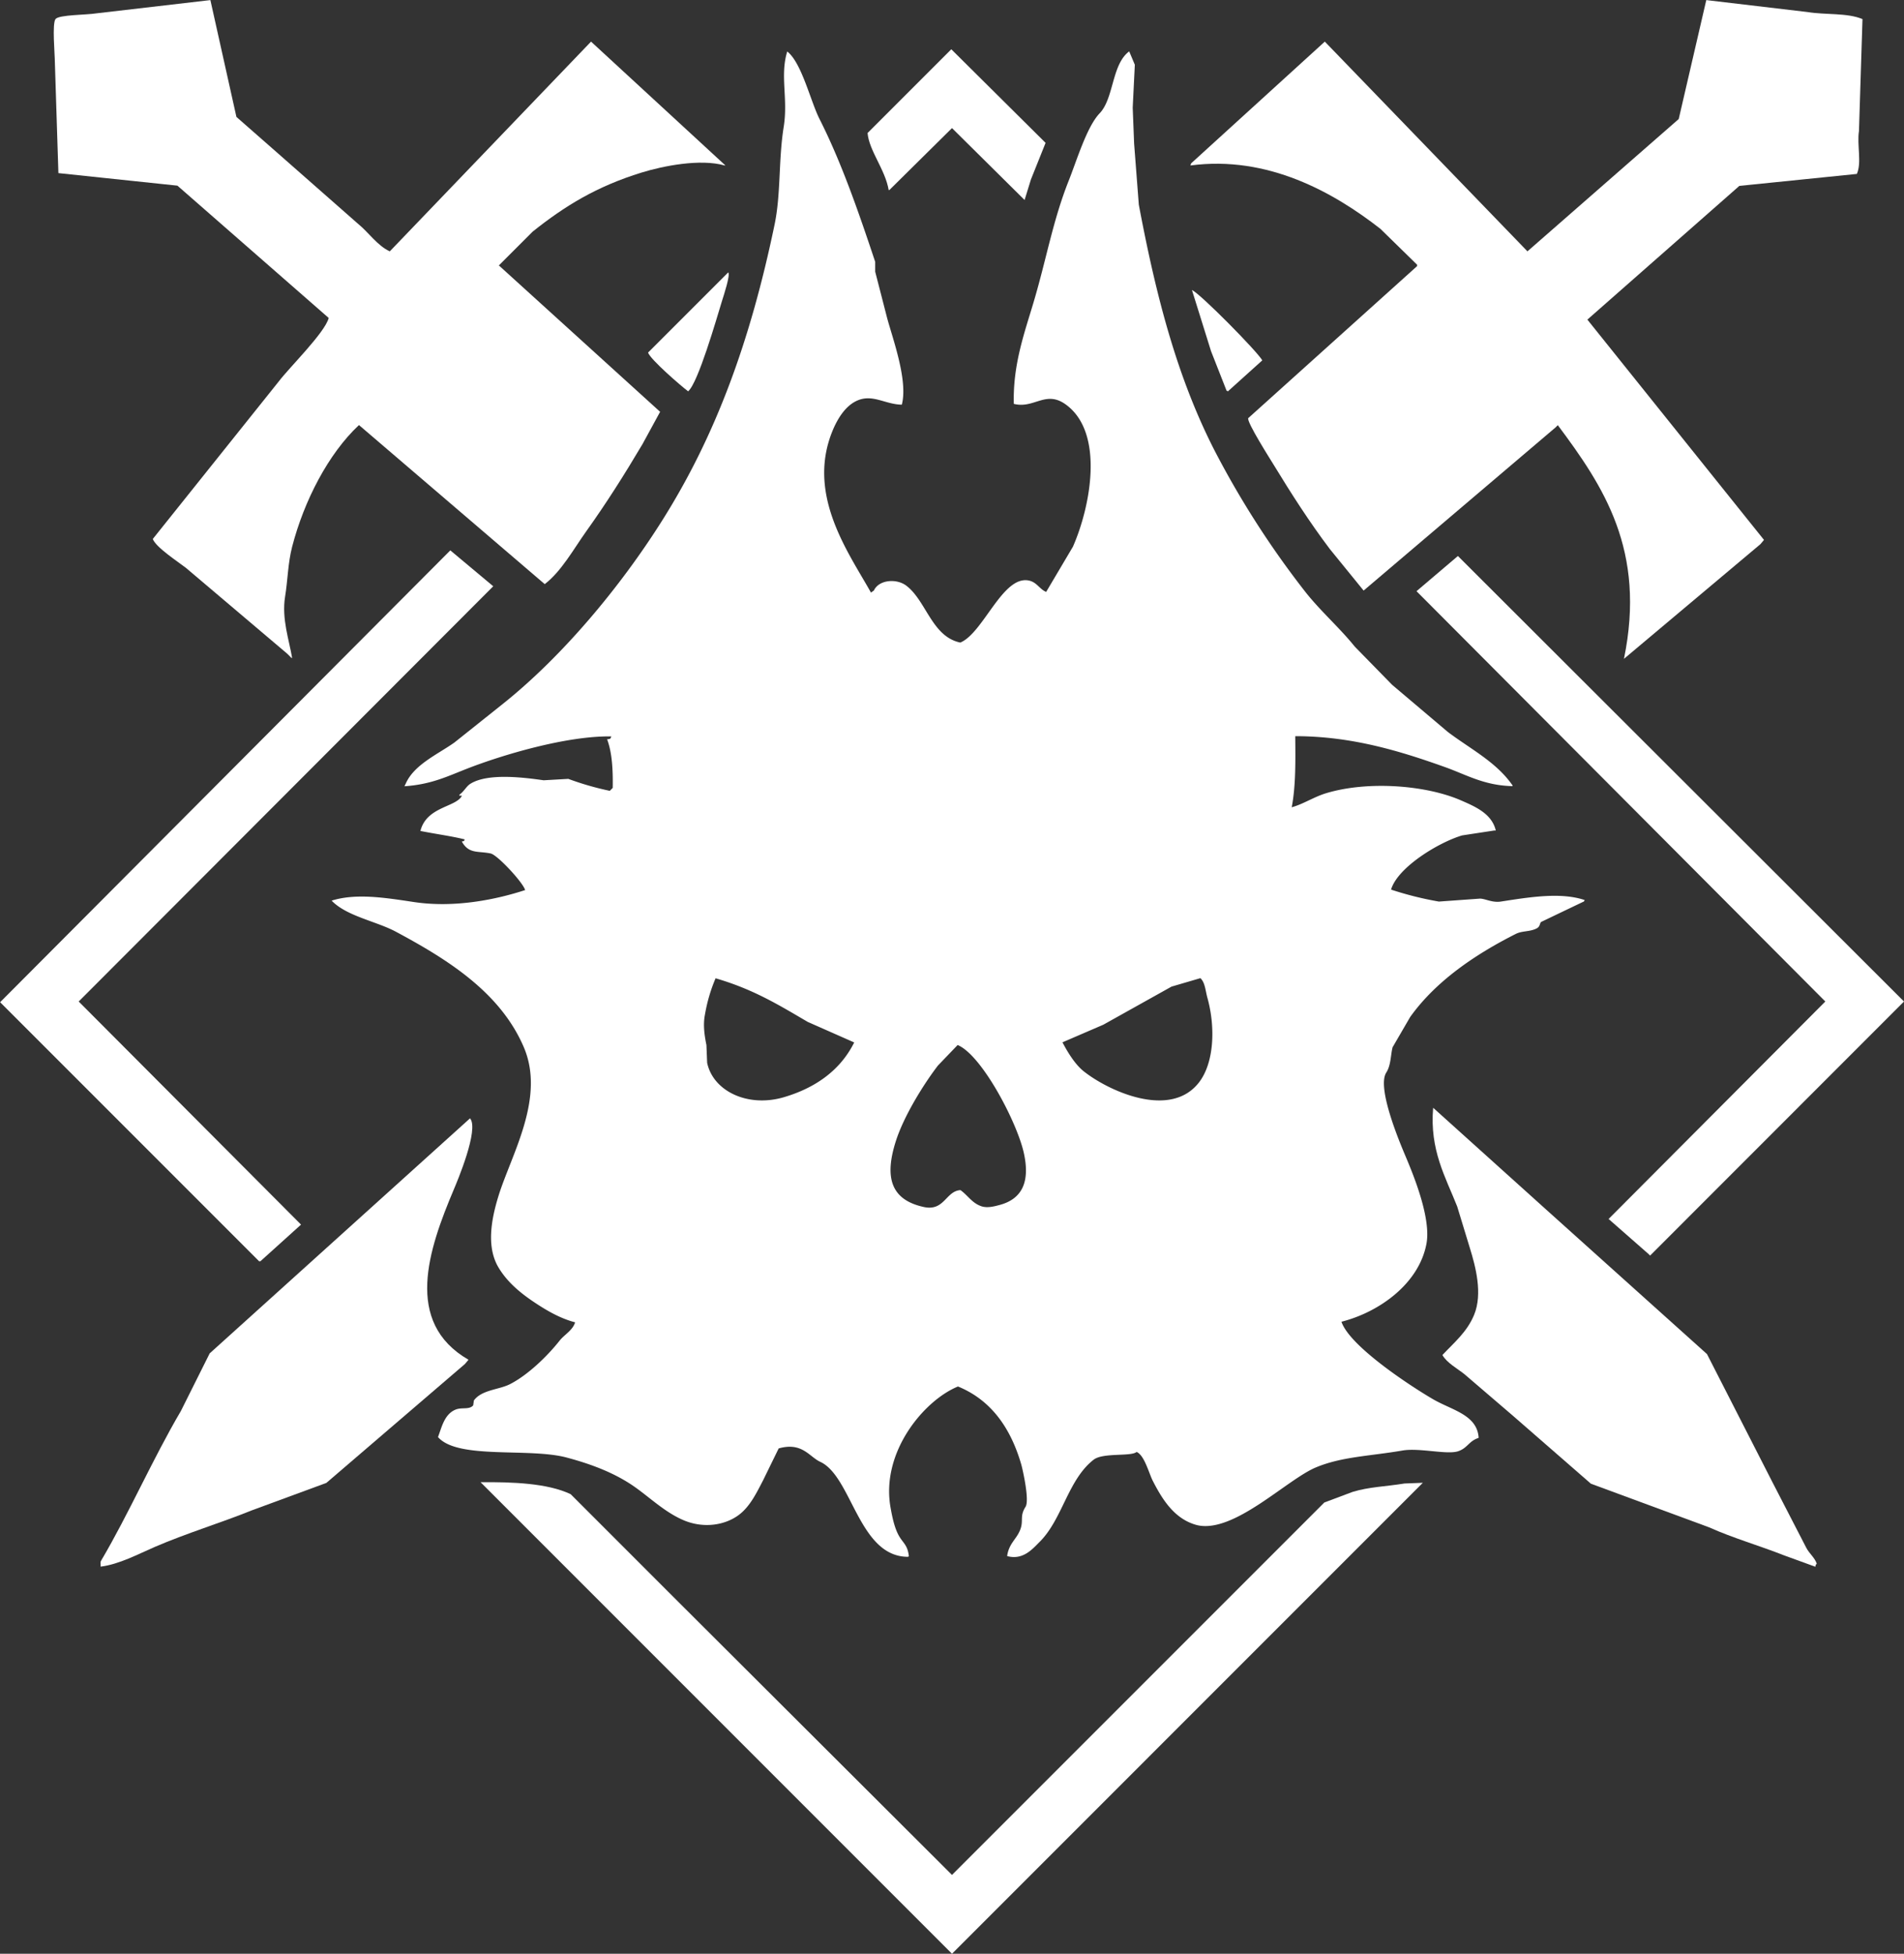 <svg id="Layer_1" data-name="Layer 1" xmlns="http://www.w3.org/2000/svg" viewBox="0 0 649.44 666.24"><rect x="0" y="0" width="649.44" height="666.24" fill="#333333" stroke="none"/><path d="M-720.92,16l-1.2-37.68c0-2.87-1-13.42.24-14.88s10.66-1.37,13.92-1.92L-669.08-43l8.88,39.84,13.68,12,27.84,24.48c3.49,2.8,6.58,7.46,10.8,9.36l68.64-71.52,45.84,42.24h-.24c-8.36-2.39-21.1.17-28.32,2.4-15.37,4.74-26.2,11.38-37.2,20.16l-11.52,11.52,55,49.92-6,11c-6.19,10.45-12.37,20.2-19.2,29.76-4.17,5.83-8.49,13.7-14.16,18l-63.36-54.24c-10.42,9.75-18.72,25.77-22.8,41.52-1.44,5.57-1.48,11.38-2.4,17-1.23,7.51,1.44,15,2.4,20.88h-.24l-1.44-1.44-34.56-29.28c-2.57-2-10.27-7-11.28-9.84l43-53.76c3.56-4.71,15.73-16.62,17-21.6l-51.6-45.12Z" transform="translate(740.84 43.03)" style="fill:#fff;fill-rule:evenodd"/><path d="M-158.84-43l34.56,4.08c6.06,1,13.57.21,18.72,2.4l-1.2,38.16c-.73,4.74,1,10.81-.72,14.64l-40.08,4.08-51.84,45.6q30.12,37.54,60.24,75.12l-1.2,1.44-46.56,39.12c7.62-37-7-58.83-22.56-79.68l-.72.72-65.52,55.68-11.52-14.16c-6.94-9.19-13.07-18.75-19.2-28.8-1-1.67-9.17-14.45-8.64-15.84l57.6-51.84v-.48L-270,35c-15.86-12.37-38.36-25.12-64.8-21.6l.24-.72,45.6-41.52q34.56,35.75,69.12,71.52l51.6-45.12Z" transform="translate(740.84 43.03)" style="fill:#fff;fill-rule:evenodd"/><path d="M-416.36-26.23-384.2,5.69l-5,12.48-2.16,7L-416.12.65l-21.36,21.12h-.24c-1.18-7-6.68-13.39-7.2-19.44Z" transform="translate(740.84 43.03)" style="fill:#fff;fill-rule:evenodd"/><path d="M-492.44,49.85c.77.94-1.54,7.82-2.16,9.84-1.82,5.92-8.13,27.91-11.52,30.72-2.46-1.83-12.77-10.75-13.68-13.2Z" transform="translate(740.84 43.03)" style="fill:#fff;fill-rule:evenodd"/><path d="M-334.28,55.85c3.07,1.48,22.1,20.76,24,24L-322,90.41l-.48-.24-5.28-13.44Z" transform="translate(740.84 43.03)" style="fill:#fff;fill-rule:evenodd"/><path d="M-587.24,144.65l14.64,12.24L-714,298.49q37.92,38,75.84,76.08L-652,387.05h-.48q-44.16-44.16-88.32-88.32Q-664.05,221.69-587.24,144.65Z" transform="translate(740.84 43.03)" style="fill:#fff;fill-rule:evenodd"/><path d="M-243.56,146.57-91.4,298.49-178,385.13l-.48-.48-13.68-12,73.92-74.16q-69.72-70-139.44-139.92Z" transform="translate(740.84 43.03)" style="fill:#fff;fill-rule:evenodd"/><path d="M-228.92,264.41c-3,.46-5.42-1.06-7.2-1l-13.92,1a114.63,114.63,0,0,1-16.32-4.08c2.23-7.59,16.2-16.09,24.24-18.48l11-1.68h.48c-1.35-5.75-7-8.15-12-10.32-11.77-5.1-31.45-6.72-45.84-2.4-4.19,1.26-7.85,3.75-11.76,4.8,1.41-7.44,1.27-15.83,1.2-24.24,19.44,0,36.11,5.2,51.12,10.56,7.3,2.6,13.27,6.26,23,6.48v-.24c-5.52-8-14.37-12.42-22.08-18.24l-19-16.08-12.72-13c-5.34-6.64-12-12.37-17.28-19.2a309.65,309.65,0,0,1-30.72-48c-12.54-24.62-19.73-51.89-25.68-83.52L-354,5.93l-.48-12.24.72-14.64-1.92-4.56c-6,4.45-5.18,16-10.08,21.12-4.39,4.58-7.83,16.16-10.56,23-5.4,13.6-7.54,26.51-12,41.52-3.13,10.52-7.06,21.21-6.72,34.56,6.95,1.78,10.84-4.8,17.76.24,13.35,9.71,8.32,35.08,2.4,48.48L-384,158.81c-2.19-.86-3.13-3.23-5.76-3.84-9-2.1-15.58,17.79-23.52,21.12-9.73-2-11.62-14.31-18.48-19.44-3.32-2.48-9.31-2-11,1.68l-1,.72c-7.58-13.59-22.23-33.42-13-55.44,1.72-4.08,4.4-8.37,8.4-10.08,5.23-2.24,9.45,1.34,15.12,1.44,2.17-8.23-3.11-22.52-5-29.52l-4.08-15.84V46.25c-5.67-17-11.51-33.94-19-48.72-3.1-6.16-6.08-19.17-11-23-2.54,8.26.34,16.05-1.2,25.68-1.83,11.47-.92,22.79-3.12,33.36-8.26,39.73-20.08,72-38.4,101-14.17,22.47-33.85,46.12-54.24,62.4l-16.56,13.2c-5.52,3.94-13.66,7.45-16.56,13.92l-.48,1c9.12-.61,14.61-3.37,21.36-6,11.93-4.65,33.85-11.24,49.2-11-.42,1-.22.78-1.44,1,1.79,4.73,2,10.84,1.92,16.56l-1,1a99.27,99.27,0,0,1-14.16-4.08l-8.4.48c-6.57-.93-19-2.56-25,1.2-1.37.85-2.22,2.67-3.6,3.6-.46.67,0,.35.72.48-2,3.94-12.06,3.65-14.16,12,5.24,1.05,10.65,1.76,15.12,2.88-.48.88.11.4-1,.72,2.41,4.35,5.59,3.17,9.84,4.08,2.35.5,11.07,9.94,11.76,12.48-9.56,3.13-23.89,6.19-37.92,4.08-9.83-1.48-19.75-3.08-28.08-.48,5.08,5.3,15.14,7,21.84,10.56,17.54,9.4,35.61,20.59,43.68,39.36,7.49,17.42-4.29,36.75-8.64,50.88-2.33,7.57-4.22,17.1,0,24.24,2.91,4.91,7.3,8.6,12,11.76,4.06,2.72,8.82,5.6,14.16,7-.77,2.7-3.71,4.24-5.28,6.24-4.19,5.31-10.86,11.77-17,14.88-3.8,1.9-9.57,1.88-12.24,5.52l-.24,1.68c-1.37,1.57-3.88.57-6,1.44-3.85,1.57-4.74,6.06-6,9.36,6.69,7.75,31.11,3.54,43.92,7,8.8,2.34,16.74,5.45,23.28,10.08,5.3,3.75,10.27,8.6,16.56,11.28,6.67,2.84,14.08,1.84,19-1.92,3.72-2.87,5.9-7.41,8.16-11.76l5.28-10.8c8-2.27,10.43,2.84,14.16,4.56,10.88,5,13.11,32.45,30,32.4l.24-.24c-.4-3.57-1.75-4.29-3.12-6.48-1.67-2.68-2.48-6.47-3.12-10.08-3.38-19,11.51-36.6,23-41.28,11.32,4.62,18,14.19,21.6,26.64.38,1.32,2.89,12.12,1.44,14.4-2,3.14-.69,4.5-1.68,7.44-1.19,3.51-3.85,4.75-4.56,9.12v.24c5.37,1.45,8.61-2.41,11-4.8,7.82-7.71,9.72-21.31,18.48-28.08,3.2-2.48,12.78-1,14.64-2.64,2.66,1.07,4.21,7.28,5.52,9.84,3.3,6.44,7.45,13.12,15.12,15.12C-320,480-301.87,461.47-292,457.37c8.82-3.68,18.24-3.83,29.52-5.76,5.78-1,15.15,1.51,19,.24,3.25-1.09,3.59-3.45,7-4.56-.49-7.9-9.06-9.39-15.6-13.2-7.95-4.64-28.44-18.12-31.2-26.4,12.9-3.27,26.48-13,29-26.64,1.59-8.49-4.22-22.81-6.72-28.8-1.29-3.1-10.52-24-7-29.52,1.63-2.53,1.48-6,2.16-8.64l6-10.32c8.73-12.22,22.11-21.31,36-28.32,2.27-1.15,4.82-.66,7.2-1.92,1.12-.6.93-1.58,1.44-2.16,0,0,14.24-6.82,14.64-7l.24-.48C-208.53,261.14-219.11,262.9-228.92,264.41Zm-244.56,66.72c-12.32,3.61-24.14-2.08-26.16-11.76l-.24-6c-.59-3-1.26-6.78-.48-10.56a55.12,55.12,0,0,1,3.6-12.24c12.84,3.74,21.29,8.94,31.44,14.88l15.84,7C-454.15,321.85-462.59,327.93-473.48,331.13Zm73.68,36.72c-1.64.44-4.17,1.16-6.24.48-3.28-1.09-4.67-3.75-7.2-5.52-5,.3-5.46,7.28-12.48,5.76-11.21-2.43-13.5-10-9.6-22.32,2.75-8.73,9.59-19.65,14.4-25.92l6.72-7c8.19,3.37,20.18,26.15,22.56,36.72C-389.4,360-392.23,365.8-399.8,367.85Zm67.92-41.76c-9.81,12.67-31,2.84-39.36-3.84-2.9-2.32-5.43-6.44-7.2-9.84l13.92-6,23.28-13,9.84-2.88c1.62,1.49,1.71,4.26,2.4,6.72C-326.26,307.08-326.62,319.29-331.88,326.09Z" transform="translate(740.84 43.03)" style="fill:#fff;fill-rule:evenodd"/><path d="M-252,334.73-212.84,370l54.24,48.72,22.32,43.68,11.52,22.32c1,2,3,3.47,3.6,5.52-.5.47-.25.09-.48,1l-10.56-3.84c-8.7-3.43-17.43-5.9-25.68-9.6l-40.32-14.88-26.4-23-16.8-14.4c-2.31-1.83-6-3.86-7.44-6.48,4-4.28,8.37-7.81,10.8-13.68,3-7.22.5-16.54-1.44-22.8l-4.32-14.16C-247.7,358.51-253.26,349.13-252,334.73Z" transform="translate(740.84 43.03)" style="fill:#fff;fill-rule:evenodd"/><path d="M-580.52,338.33c3.22,3.68-4.51,21.84-5.52,24.24-8.65,20.47-17.17,45.28,5,58.08l-1.2,1.44-47.28,40.56L-654.92,472c-10.75,4.34-22.2,7.77-33.12,12.48-5.7,2.46-12.15,5.94-18.48,6.72.09-1.15-.26-1.36.24-2.16,9.28-15.69,17.52-34.55,27.12-50.88l9.84-19.68Z" transform="translate(740.84 43.03)" style="fill:#fff;fill-rule:evenodd"/><path d="M-576.92,462.41c11-.1,22.89.35,30.72,4.08l33.36,33.36,96.72,96.48,127-127,9.6-3.6c5.67-1.74,11.13-1.81,17.76-2.88l6.24-.24L-416.12,623.21Z" transform="translate(740.84 43.03)" style="fill:#fff;fill-rule:evenodd"/></svg>